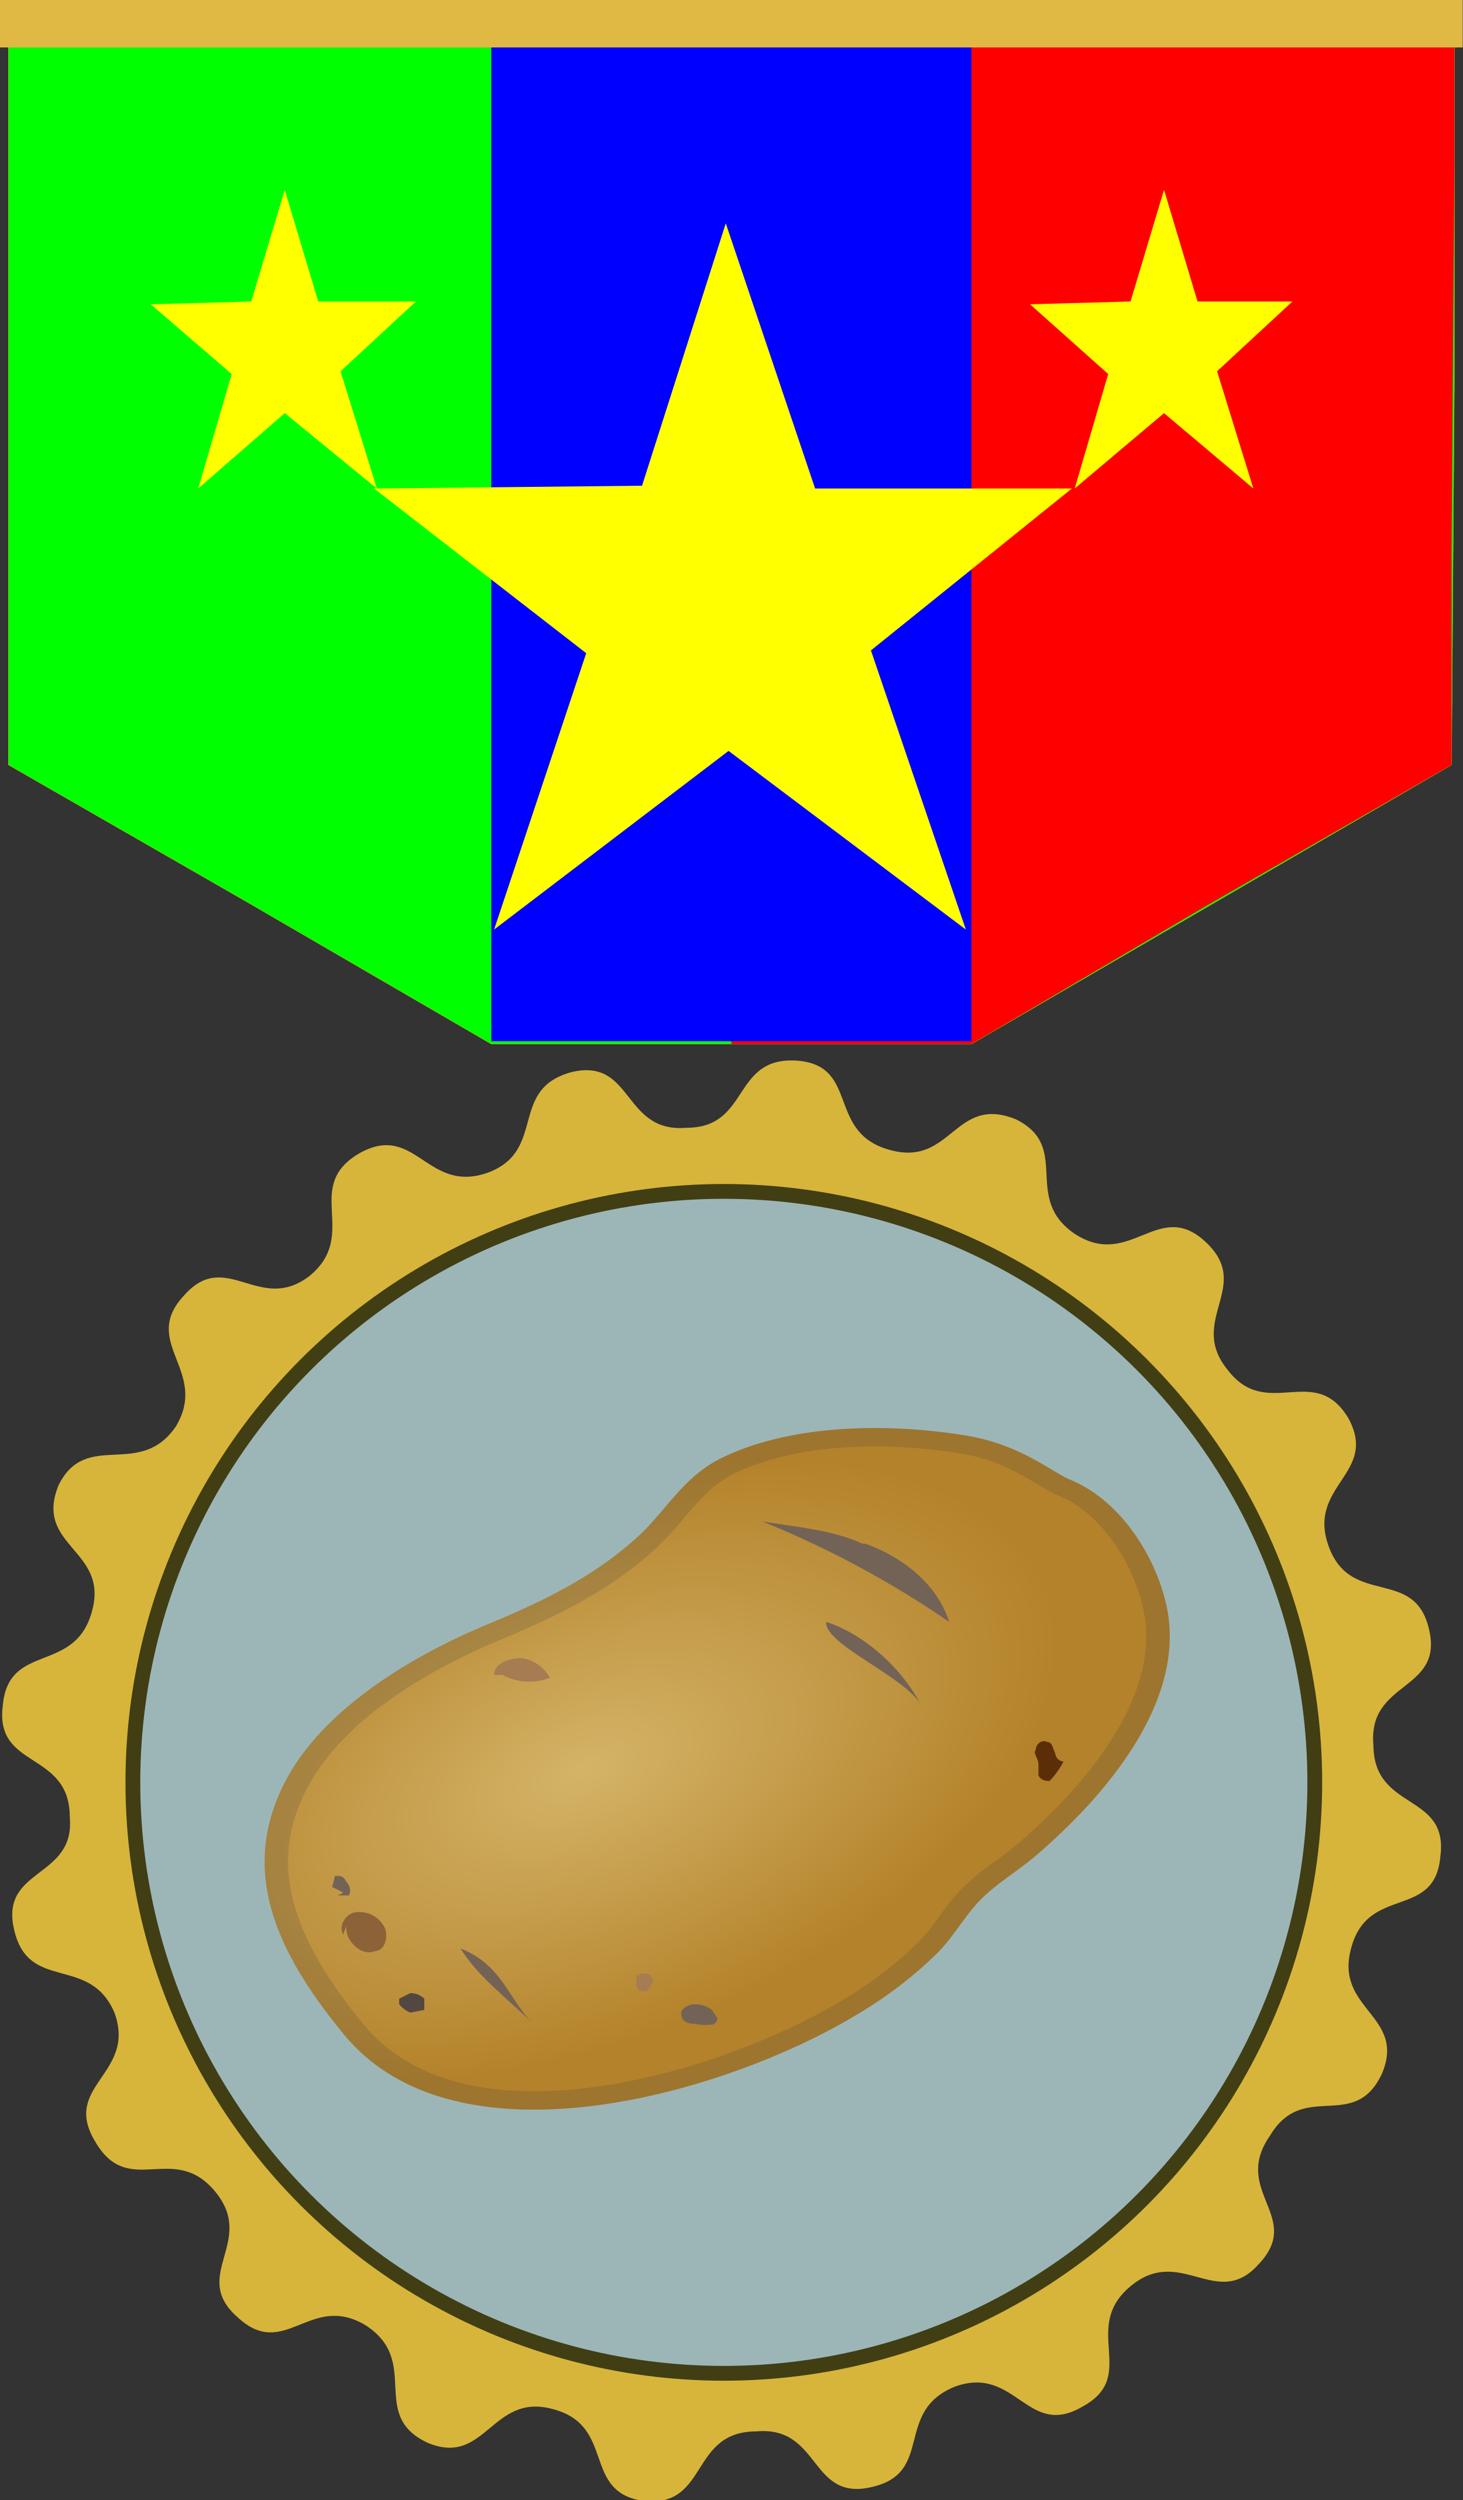 <svg xmlns="http://www.w3.org/2000/svg" viewBox="0 0 5.241 8.956"><rect x="0" y="0" width="5.241" height="8.956" fill="#333333" stroke="none"/><path d="M2.62 0v3.74" fill="none" stroke="#000" stroke-width=".001"/><path d="M.9 3.24l-.87-.5V0h5.18v1.37L5.2 2.74l-.86.5-.86.5H1.76z" fill="#0f0" stroke="#eed729" stroke-width=".001" stroke-linecap="round" stroke-linejoin="round"/><path d="M2.62 1.87V0h2.59v.6L5.2 1.97v.77l-.87.5-.85.5h-.86z" fill="red" fill-rule="evenodd" stroke="#f6d82a" stroke-width="0"/><path d="M1.76.13h1.72v3.6H1.76z" fill="#00f" fill-rule="evenodd"/><path d="M.04 0h5.2v.17H0V0h.04z" fill="#e0b944"/><g fill="#ff0" fill-rule="evenodd"><path d="M2.3 1.74L2.6.8l.32.95h.92l-.72.58.34 1-.85-.64-.84.64.33-.99-.76-.59zM4.05 1.08l.12-.4.12.4h.34l-.27.25.13.42-.32-.27-.32.27.12-.41-.28-.25z"/><path d="M.9 1.08l.12-.4.12.4h.35l-.27.25.13.42-.33-.27-.31.27.12-.41-.29-.25z"/></g><g transform="translate(-114.97 -91.73)" fill-rule="evenodd"><path d="M118.85 100.35c-.2.12-.24-.15-.46-.07-.22.09-.07.31-.3.36-.22.05-.18-.22-.41-.2-.24 0-.17.27-.4.25-.23-.03-.1-.27-.33-.33-.22-.06-.24.21-.45.12-.21-.1-.02-.29-.22-.42-.2-.12-.29.13-.46-.03-.17-.15.07-.27-.08-.45-.15-.18-.31.03-.43-.18-.12-.2.15-.24.07-.46-.09-.21-.31-.07-.36-.3-.05-.22.22-.18.2-.4 0-.24-.27-.17-.24-.4.02-.23.26-.11.32-.34.06-.22-.21-.23-.12-.45.1-.2.29-.02.42-.21.12-.2-.13-.3.03-.47.15-.17.27.07.45-.07.18-.15-.03-.32.18-.44.2-.11.24.15.46.07.21-.08.07-.3.3-.36.22-.05.18.22.41.2.23 0 .16-.26.4-.24.22.02.1.26.33.32.22.06.23-.2.45-.11.2.1.02.28.21.41.2.13.3-.13.47.03.17.16-.07.28.08.46.14.18.31-.03.43.17.11.2-.15.24-.07.46.08.22.31.07.36.3.05.22-.22.18-.2.41 0 .24.27.17.24.4-.02.23-.26.1-.32.33-.06.22.2.24.11.45-.1.21-.28.02-.4.22-.14.2.12.29-.04.46-.15.17-.28-.07-.46.08-.18.15.03.32-.17.43z" fill="#d7b53b"/><circle cx="117.563" cy="98.115" r="2.117" fill="#9cb6b8" stroke="#413e14" stroke-width=".053"/></g><g transform="matrix(.028 0 0 .022 .78 4.89)"><radialGradient id="a" cx="46.803" cy="66.063" gradientTransform="matrix(.839 -.544 .34 .524 -14.93 56.92)" gradientUnits="userSpaceOnUse" r="67.077"><stop offset="0" stop-color="#d4b468"/><stop offset="1" stop-color="#b4822a"/></radialGradient><path d="M7.09 72.44c-3.42 13.08 1.67 25.15 9.06 36.57 14.53 22.46 49.1 9.53 65.73-3.32a56.98 56.98 0 0 0 10.23-10c2.07-2.66 3.4-5.89 5.42-8.54 2.02-2.66 4.93-4.83 7.2-7.32 9.27-10.16 18.45-24.54 16.9-38.88-.83-7.66-5.27-18.41-12.52-22.25-2.51-1.33-6.34-5.75-13.43-7.23-10-2.08-22.43-1.87-31.31 3.73-4.87 3.07-7.04 8.63-10.78 12.93-5.51 6.32-11.75 10.23-19.02 14.07-10.36 5.48-20.89 13.97-25.65 24.95a35.74 35.74 0 0 0-1.83 5.29z" fill="url(#a)"/><path d="M84.08 13.26c3.58 0 7.38.4 10.99 1.15 4.45.93 7.41 3.18 9.78 4.98 1.04.79 1.94 1.48 2.85 1.96 2.77 1.46 5.32 4.37 7.4 8.41a34.2 34.2 0 0 1 3.54 11.51c1.58 14.68-9.43 29.19-16.13 36.54-.85.93-1.81 1.83-2.83 2.78a38.53 38.53 0 0 0-4.54 4.74 39.57 39.57 0 0 0-2.84 4.49 33.93 33.93 0 0 1-2.55 4.03 54.35 54.35 0 0 1-9.7 9.47c-9.62 7.43-25.59 14.93-39.58 14.93-9.8 0-17.13-3.66-21.8-10.86C10 93.97 7.32 83.43 9.99 73.2c.42-1.61.99-3.25 1.68-4.85 5.21-12.02 17.46-19.88 24.29-23.49 7.81-4.13 14.18-8.22 19.88-14.75a51.4 51.4 0 0 0 3.83-5.21c1.9-2.84 3.7-5.51 6.29-7.15 4.67-2.94 10.93-4.49 18.12-4.49m0-3c-6.98 0-14.06 1.38-19.71 4.94-4.87 3.07-7.04 8.63-10.78 12.93-5.51 6.32-11.75 10.23-19.02 14.07-10.36 5.48-20.89 13.97-25.65 24.95a35.74 35.74 0 0 0-1.83 5.29c-3.42 13.08 1.67 25.15 9.06 36.57 5.75 8.89 14.64 12.24 24.32 12.24 14.77 0 31.37-7.79 41.41-15.56a56.98 56.98 0 0 0 10.23-10c2.07-2.66 3.4-5.89 5.42-8.54 2.02-2.66 4.93-4.83 7.2-7.32 9.27-10.16 18.45-24.54 16.9-38.88-.83-7.66-5.27-18.41-12.52-22.25-2.51-1.33-6.34-5.75-13.43-7.23a57.21 57.21 0 0 0-11.6-1.21z" fill="#424242" opacity=".2"/></g><path d="M3.76 6.38c-.01 0-.03 0-.04-.02v-.04c0-.02-.02-.04-.01-.05 0-.02.02-.04.04-.03.02 0 .02.02.03.04 0 .01.01.03.03.03a.29.29 0 0 1-.05.07" fill="#5c2e08"/><path d="M2.28 7.07v.04c0 .02.02.03.04.02l.02-.03s0-.02-.02-.03H2.3c-.01 0-.02.01-.01.02" fill="#a67c52"/><path d="M2.56 7.25a.15.15 0 0 1-.07 0c-.03 0-.05-.01-.05-.04 0-.01.02-.03.05-.03a.1.1 0 0 1 .06.02l.02.03c0 .01-.01.03-.03.02M1.23 6.78l-.04-.02.01-.04c.02 0 .03 0 .04.02.01.01.02.03.01.05h-.04" fill="#736357"/><path d="M1.24 6.9c0 .03.01.05.03.07.02.02.05.03.07.02.04 0 .05-.05.04-.08a.1.1 0 0 0-.1-.06c-.04 0-.07.05-.05.08" fill="#8c6239"/><path d="M1.43 7.18a.1.1 0 0 0 .04.03l.05-.01v-.04a.07.07 0 0 0-.05-.02l-.04.02" fill="#534741"/><path d="M1.8 6a.2.2 0 0 0 .17.01.14.14 0 0 0-.1-.07c-.05 0-.1.02-.1.06" fill="#a67c52"/><path d="M3.1 5.53c.14.05.26.15.3.28a3.5 3.5 0 0 0-.67-.36c.12.02.25.03.36.08zM3.3 6.11c-.05-.1-.35-.22-.34-.3.15.05.28.18.34.3zM1.91 7.25c-.08-.08-.2-.17-.26-.27.15.06.17.18.26.27z" fill="#736357"/></svg>